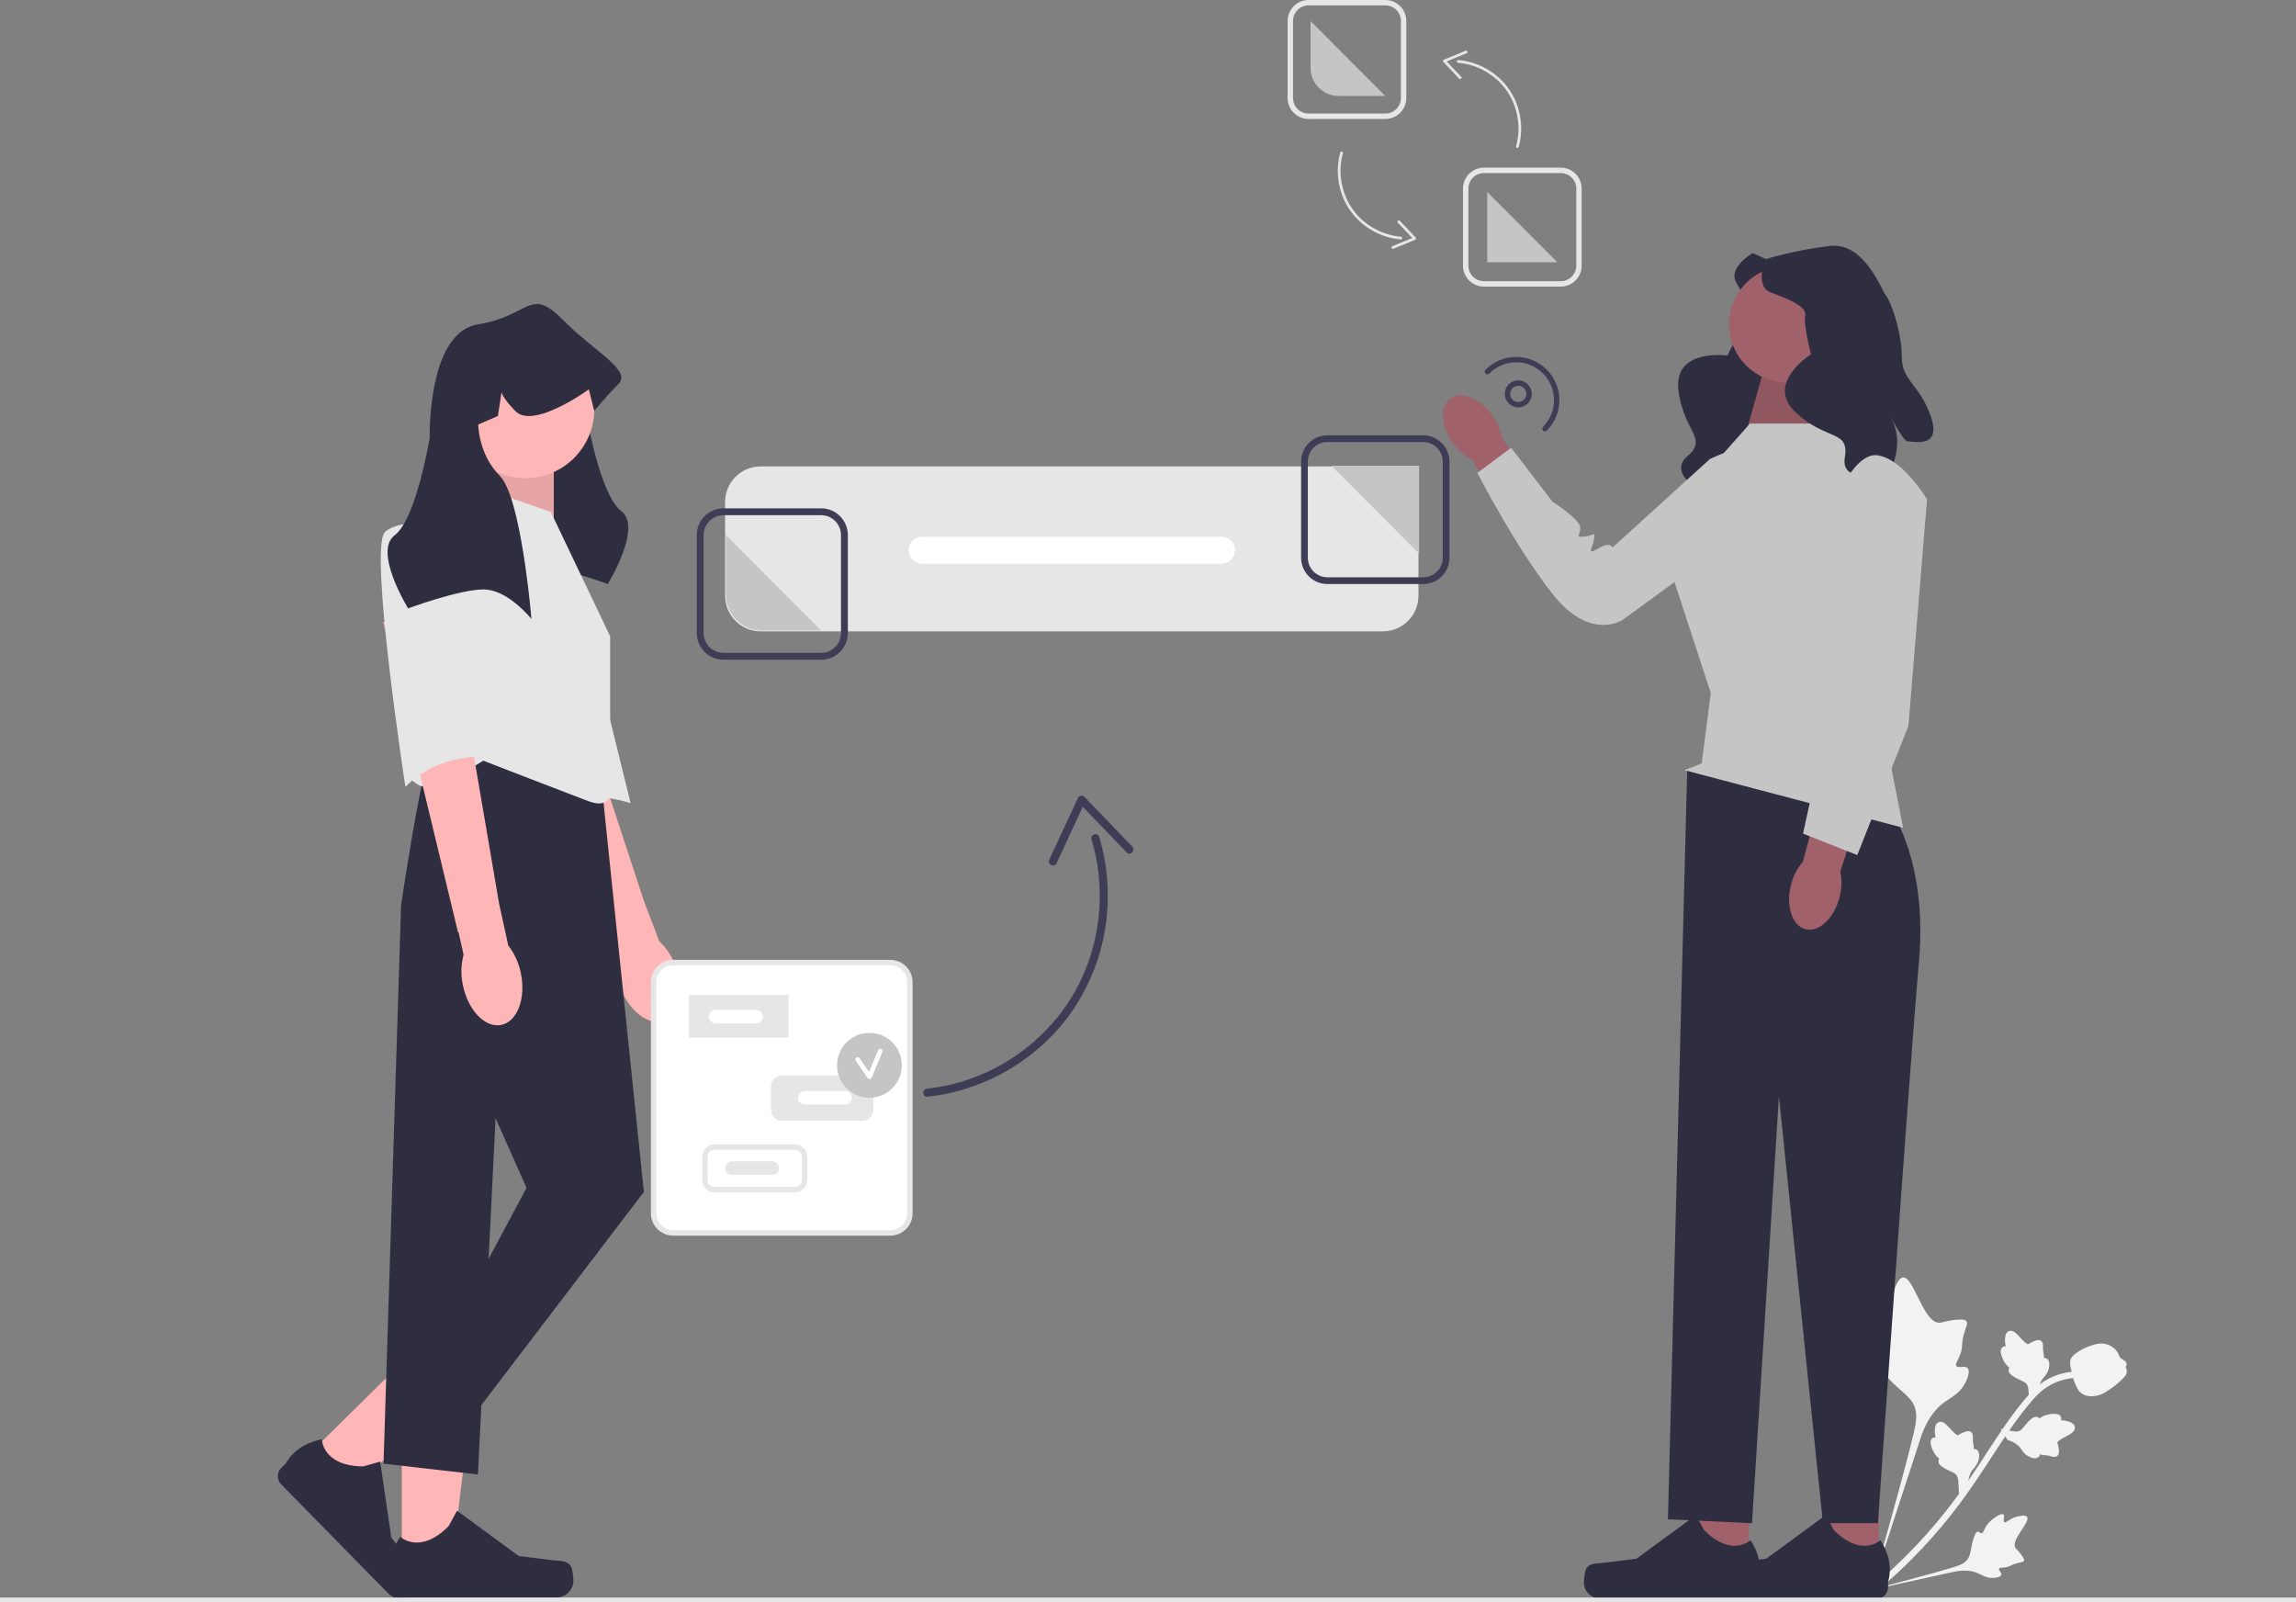 <svg width="635" height="443" viewBox="0 0 635 443" fill="none" xmlns="http://www.w3.org/2000/svg">
<rect x="0" y="0" width="635" height="443" fill="#808080" stroke="none"/>
<g clip-path="url(#clip0_707_697)">
<path d="M168.082 161.491C168.082 161.491 153.905 156.258 147.19 156.258C146.548 156.258 145.914 156.332 145.279 156.467C140.982 157.379 137.027 161.08 135.132 163.098C134.393 163.891 133.968 164.422 133.968 164.422C133.968 164.422 134.013 163.906 134.102 163.001C134.542 158.246 136.169 142.643 139.086 132.654C140.131 129.088 141.332 126.24 142.713 124.856C145.929 121.627 147.413 117.754 148.1 114.868C148.682 112.393 148.682 110.651 148.682 110.651L143.242 108.304L142.235 101.709C142.056 102.487 141.228 104.005 138.445 106.913C138.206 107.16 137.945 107.369 137.669 107.549C133.654 110.076 125.469 105.679 121.059 102.913C122.895 96.521 126.223 90.674 132.267 89.717C146.443 87.474 146.443 79.25 155.397 88.222C156.136 88.962 156.882 89.672 157.628 90.36C160.493 95.848 161.538 103.205 161.911 108.319C162.18 111.9 162.113 114.389 162.113 114.389C162.113 114.389 165.843 136.819 171.813 141.305C177.782 145.791 168.082 161.491 168.082 161.491Z" fill="#2F2E41"/>
<path d="M140.474 125.604L130.392 140.422L153.159 146.538V125.604H140.474Z" fill="#FFB6B6"/>
<path opacity="0.1" d="M140.474 125.604L130.392 140.422L153.159 146.538V125.604H140.474Z" fill="black"/>
<path d="M519.483 362.564C520.566 362.134 521.944 364.559 522.874 364.127C523.8 363.697 522.754 361.14 523.601 357.804C523.754 357.202 524.717 353.411 526.302 353.237C529.305 352.907 531.897 365.864 536.385 365.753C537.37 365.728 538.55 365.072 541.613 364.893C542.831 364.822 543.492 364.876 543.836 365.313C544.325 365.932 543.747 366.781 543.167 368.878C542.296 372.023 542.982 372.324 542.078 374.672C541.407 376.414 540.676 377.164 541.047 377.708C541.573 378.477 543.376 377.473 544.161 378.295C544.961 379.134 544.16 381.308 543.323 382.752C541.753 385.462 539.601 386.387 537.787 387.706C535.815 389.14 533.32 391.711 531.497 396.672L516.907 441.3C519.708 431.993 526.962 406.153 529.273 396.253C529.94 393.395 530.53 390.429 529.001 387.895C527.529 385.455 524.27 383.71 521.277 379.977C520.928 379.542 519.97 378.316 520.362 377.497C520.685 376.821 521.636 377.039 521.947 376.412C522.365 375.571 520.994 374.495 519.948 372.343C519.211 370.826 519.011 369.544 518.839 368.442C518.787 368.11 518.042 363.138 519.483 362.564Z" fill="#F2F2F2"/>
<path d="M554.084 418.777C554.607 419.185 553.817 420.563 554.297 420.895C554.774 421.227 555.725 419.974 557.604 419.429C557.943 419.33 560.078 418.71 560.62 419.439C561.648 420.82 556.05 425.834 557.399 428.009C557.695 428.486 558.357 428.878 559.328 430.332C559.714 430.91 559.879 431.251 559.764 431.546C559.602 431.965 559.019 431.926 557.825 432.246C556.033 432.725 556.083 433.15 554.673 433.382C553.625 433.555 553.047 433.412 552.888 433.751C552.663 434.232 553.675 434.829 553.499 435.452C553.319 436.087 552.023 436.321 551.074 436.326C549.293 436.336 548.22 435.544 547.05 435.033C545.778 434.477 543.799 433.991 540.843 434.526L514.774 440.228C520.141 438.92 534.891 435.032 540.407 433.312C541.999 432.815 543.622 432.249 544.422 430.766C545.193 429.338 545.107 427.232 546.072 424.683C546.185 424.386 546.509 423.561 547.023 423.518C547.447 423.481 547.615 424.012 548.012 423.984C548.544 423.947 548.675 422.962 549.428 421.827C549.959 421.027 550.529 420.559 551.019 420.156C551.167 420.035 553.387 418.233 554.084 418.777Z" fill="#F2F2F2"/>
<path d="M541.798 413.03L544.294 410.446L544.315 410.12C544.411 408.611 544.816 407.379 545.521 406.457C545.633 406.31 545.752 406.169 545.874 406.026C546.356 405.457 546.955 404.75 547.232 403.6C547.386 402.957 547.635 401.389 546.626 400.826C546.356 400.672 546.086 400.642 545.845 400.665C545.85 400.616 545.854 400.567 545.859 400.514C545.909 399.866 545.829 399.509 545.751 399.166C545.691 398.901 545.629 398.629 545.619 398.089C545.614 397.852 545.622 397.653 545.628 397.486C545.646 396.978 545.641 396.353 545.097 395.943C544.501 395.525 543.832 395.769 543.389 395.93C542.599 396.217 542.125 396.497 541.811 396.684C541.696 396.752 541.567 396.828 541.518 396.845C541.122 396.975 539.812 395.553 539.316 395.021C538.205 393.821 537.244 392.783 536.168 393.237C535.398 393.562 535.053 394.511 535.117 396.136C535.137 396.642 535.23 397.087 535.332 397.458C535.038 397.423 534.716 397.468 534.42 397.701C533.72 398.254 533.778 399.396 534.591 401.097C534.792 401.521 535.065 402.09 535.605 402.68C535.86 402.958 536.115 403.175 536.336 403.357C536.24 403.491 536.161 403.657 536.128 403.865C536.03 404.476 536.359 405.057 537.13 405.576C537.969 406.158 538.753 406.517 539.443 406.836C540.045 407.114 540.563 407.356 540.891 407.647C541.493 408.196 541.591 409.093 541.657 410.21L541.798 413.03Z" fill="#F2F2F2"/>
<path d="M553.311 395.055L555.172 398.13L555.481 398.232C556.914 398.708 558 399.413 558.712 400.33C558.825 400.476 558.93 400.627 559.038 400.781C559.465 401.393 559.996 402.153 561.036 402.714C561.617 403.025 563.068 403.665 563.867 402.83C564.084 402.607 564.182 402.353 564.221 402.114C564.266 402.131 564.313 402.147 564.363 402.166C564.975 402.378 565.34 402.391 565.692 402.402C565.962 402.412 566.241 402.421 566.765 402.548C566.994 402.603 567.185 402.661 567.345 402.71C567.83 402.856 568.435 403.009 568.969 402.586C569.523 402.114 569.458 401.404 569.415 400.934C569.338 400.096 569.187 399.565 569.087 399.213C569.051 399.085 569.01 398.94 569.006 398.888C568.981 398.472 570.685 397.563 571.325 397.217C572.765 396.445 574.011 395.776 573.845 394.619C573.728 393.79 572.899 393.215 571.314 392.864C570.82 392.755 570.367 392.732 569.983 392.737C570.092 392.461 570.13 392.138 569.98 391.792C569.624 390.973 568.507 390.74 566.658 391.096C566.197 391.184 565.58 391.304 564.873 391.678C564.54 391.854 564.266 392.046 564.034 392.214C563.928 392.087 563.788 391.968 563.596 391.884C563.031 391.634 562.386 391.805 561.691 392.421C560.916 393.087 560.37 393.755 559.887 394.343C559.466 394.856 559.101 395.297 558.737 395.541C558.054 395.985 557.163 395.853 556.068 395.633L553.311 395.055Z" fill="#F2F2F2"/>
<path d="M561.199 387.858L563.695 385.274L563.716 384.948C563.812 383.439 564.217 382.207 564.922 381.285C565.034 381.138 565.153 380.997 565.275 380.854C565.757 380.285 566.356 379.578 566.633 378.428C566.787 377.786 567.036 376.217 566.027 375.654C565.758 375.5 565.487 375.47 565.247 375.493C565.251 375.444 565.255 375.395 565.26 375.342C565.311 374.694 565.23 374.337 565.152 373.994C565.092 373.73 565.03 373.457 565.02 372.917C565.015 372.68 565.023 372.481 565.029 372.314C565.047 371.806 565.042 371.181 564.498 370.771C563.902 370.353 563.233 370.597 562.79 370.758C562 371.045 561.526 371.325 561.212 371.512C561.097 371.58 560.968 371.656 560.919 371.673C560.523 371.803 559.213 370.381 558.717 369.849C557.606 368.65 556.645 367.611 555.57 368.065C554.8 368.39 554.454 369.339 554.518 370.964C554.538 371.47 554.631 371.915 554.733 372.286C554.439 372.251 554.117 372.296 553.821 372.529C553.121 373.082 553.179 374.224 553.993 375.926C554.194 376.349 554.466 376.918 555.006 377.508C555.261 377.786 555.516 378.003 555.737 378.185C555.641 378.319 555.562 378.485 555.529 378.693C555.431 379.304 555.76 379.885 556.531 380.404C557.371 380.986 558.154 381.346 558.844 381.664C559.446 381.942 559.964 382.184 560.293 382.475C560.894 383.024 560.992 383.921 561.058 385.039L561.199 387.858Z" fill="#F2F2F2"/>
<path d="M515.998 440.523L516.875 440.609L517.504 441.222C517.564 441.166 517.716 441.047 517.95 440.86C519.233 439.835 523.141 436.715 528.597 431.261C532.406 427.454 536.068 423.345 539.485 419.045C542.907 414.738 545.243 411.28 547.121 408.502C548.537 406.406 549.853 404.385 551.134 402.416C554.558 397.155 557.792 392.187 562.063 387.22C563.016 386.111 565 383.803 568.379 382.327C570.338 381.471 572.477 381.02 574.734 380.988L574.709 379.22C572.216 379.257 569.849 379.758 567.673 380.708C563.927 382.344 561.765 384.859 560.726 386.067C556.379 391.122 553.114 396.139 549.658 401.45C548.381 403.412 547.071 405.424 545.661 407.512C543.8 410.264 541.484 413.691 538.106 417.943C534.731 422.192 531.113 426.251 527.353 430.01C521.965 435.395 518.115 438.468 516.851 439.478C516.176 440.017 516.034 440.13 515.998 440.523Z" fill="#F2F2F2"/>
<path d="M575.581 385.191C575.638 385.235 575.697 385.278 575.759 385.32C576.997 386.175 578.647 386.314 580.663 385.733C581.61 385.459 582.401 384.922 583.977 383.85C584.221 383.685 585.44 382.837 586.846 381.459C587.765 380.559 588.073 380.123 588.16 379.596C588.259 379.009 588.124 378.442 587.871 377.935C587.991 377.815 588.084 377.666 588.134 377.48C588.346 376.713 587.654 376.3 587.284 376.072C587.094 375.96 586.856 375.822 586.632 375.629C586.279 375.328 586.166 375.066 585.994 374.671C585.83 374.293 585.625 373.823 585.182 373.308C584.31 372.287 583.213 371.908 582.851 371.783C580.953 371.119 579.303 371.719 577.392 372.414C577.01 372.554 575.654 373.092 574.215 374.154C573.176 374.92 572.879 375.388 572.713 375.778C572.37 376.579 572.48 377.275 572.86 378.916C573.254 380.632 573.453 381.492 573.709 382.119C574.306 383.578 574.682 384.495 575.581 385.191Z" fill="#F2F2F2"/>
<path d="M519.618 434.13L506.472 434.129L500.219 383.321L519.621 383.323L519.618 434.13Z" fill="#A0616A"/>
<path d="M474.579 433.831C474.17 434.522 473.954 436.751 473.954 437.555C473.954 440.024 475.951 442.025 478.415 442.025H519.127C520.808 442.025 522.17 440.66 522.17 438.975V437.277C522.17 437.277 524.184 432.173 520.038 425.881C520.038 425.881 514.885 430.808 507.184 423.092L504.913 418.97L488.476 431.015L479.365 432.139C477.372 432.385 475.604 432.101 474.579 433.831Z" fill="#2F2E41"/>
<path d="M483.721 434.13L470.576 434.129L464.322 383.321L483.724 383.323L483.721 434.13Z" fill="#A0616A"/>
<path d="M438.682 433.831C438.273 434.522 438.057 436.751 438.057 437.555C438.057 440.024 440.054 442.025 442.519 442.025H483.23C484.911 442.025 486.274 440.66 486.274 438.975V437.277C486.274 437.277 488.287 432.173 484.141 425.881C484.141 425.881 478.988 430.808 471.287 423.092L469.017 418.97L452.579 431.015L443.468 432.139C441.475 432.385 439.707 432.101 438.682 433.831Z" fill="#2F2E41"/>
<path d="M484.73 69.973C484.73 69.973 477.884 73.996 480.129 77.975C482.375 81.954 485.505 87.373 483.381 89.08C481.258 90.787 477.751 98.313 477.751 98.313C477.751 98.313 462.786 96.218 464.191 107.867C465.596 119.515 472.626 121.103 466.6 126.228C460.574 131.352 472.863 137.481 472.863 137.481C472.863 137.481 481.347 134.832 483.283 126.686C485.218 118.539 481.557 132.914 482.785 133.945C484.013 134.976 488.78 141.77 492.154 132.737C495.527 123.704 492.187 120.202 496.644 114.871C501.102 109.539 504.132 100.917 503.999 99.409C503.867 97.902 509.098 84.148 501.046 78.784C492.993 73.419 484.73 69.973 484.73 69.973Z" fill="#2F2E41"/>
<path d="M487.875 101.959L483.029 119.218H509.627L500.868 97.952L487.875 101.959Z" fill="#A0616A"/>
<path opacity="0.1" d="M487.875 101.959L483.029 119.218H509.627L500.868 97.952L487.875 101.959Z" fill="black"/>
<path d="M521.949 222.424C521.949 222.424 533.311 236.913 530.729 265.891C528.147 294.869 519.367 421.186 519.367 421.186H504.165L491.996 303.148L484.549 421.186L461.299 420.106L466.621 212.967L521.949 222.424Z" fill="#2F2E41"/>
<path d="M401.923 122.648C398.497 117.976 398.126 112.417 401.094 110.233C404.062 108.049 409.244 110.067 412.67 114.741C414.064 116.59 414.997 118.746 415.389 121.029L429.653 141.01L420.153 147.517L407.099 127.129C405.041 126.071 403.266 124.534 401.923 122.648Z" fill="#A0616A"/>
<path d="M489.21 141.932L448.77 171.407C448.77 171.407 439.796 177.457 429.418 164.292C419.04 151.126 408.585 130.778 408.585 130.778L417.939 123.802L429.34 138.689C429.34 138.689 436.867 143.528 437.031 145.762C437.194 147.997 435.443 148.574 438.119 148.378C440.795 148.182 441.133 146.671 440.855 149.007C440.577 151.342 438.511 153.74 441.948 151.691C445.385 149.642 445.962 151.397 445.962 151.397L472.871 126.958C472.871 126.958 488.849 118.597 490.971 129.224C493.093 139.85 489.21 141.932 489.21 141.932Z" fill="#C5C5C5"/>
<path d="M483.992 117.12H507.678L529.438 151.272L520.4 198.62L526.339 228.892L465.875 212.967L470.632 211.08L473.147 191.635L462.301 158.452L471.597 131.091L483.992 117.12Z" fill="#C5C5C5"/>
<path d="M510.212 89.66C510.212 98.524 503.041 105.71 494.194 105.71C485.348 105.71 478.177 98.524 478.177 89.66C478.177 80.796 485.348 73.61 494.194 73.61C503.041 73.61 510.212 80.796 510.212 89.66Z" fill="#A0616A"/>
<path d="M488.054 71.738C488.054 71.738 485.385 79.228 489.656 80.833C493.927 82.438 499.801 84.578 499.267 87.253C498.733 89.928 500.868 97.952 500.868 97.952C500.868 97.952 488.054 105.977 496.597 114.002C505.14 122.027 511.547 118.72 510.212 126.526C508.877 134.332 522.225 131.122 522.225 131.122C522.225 131.122 527.031 123.632 523.293 116.142C519.556 108.652 525.963 122.027 527.564 122.027C529.166 122.027 537.175 124.167 533.971 115.072C530.768 105.977 525.963 105.442 525.963 98.487C525.963 91.532 522.759 82.973 521.691 81.903C520.623 80.833 515.818 66.923 506.208 67.993C496.597 69.063 488.054 71.738 488.054 71.738Z" fill="#2F2E41"/>
<path d="M508.76 248.105C507.257 253.941 503.035 257.894 499.329 256.935C495.623 255.976 493.838 250.469 495.342 244.632C495.91 242.292 497.03 240.123 498.607 238.305L505.286 213.662L516.76 217.049L508.958 240.983C509.461 243.339 509.393 245.781 508.76 248.105Z" fill="#A0616A"/>
<path d="M505.717 142.354C505.717 142.354 512.216 124.755 519.34 125.901C526.463 127.047 532.957 138.109 532.957 138.109L527.808 200.712L513.664 236.437L498.661 230.51L506.454 194.807L505.717 142.354Z" fill="#C5C5C5"/>
<path d="M111.122 433.506L124.785 433.505L131.284 380.701L111.12 380.702L111.122 433.506Z" fill="#FFB6B6"/>
<path d="M157.932 433.196C158.357 433.914 158.582 436.231 158.582 437.065C158.582 439.632 156.506 441.712 153.944 441.712H111.633C109.886 441.712 108.47 440.293 108.47 438.542V436.777C108.47 436.777 106.377 431.472 110.686 424.933C110.686 424.933 116.042 430.053 124.045 422.034L126.405 417.75L143.488 430.269L152.958 431.437C155.029 431.693 156.866 431.397 157.932 433.196Z" fill="#2F2E41"/>
<path d="M83.219 404.296L92.802 414.054L134.927 381.664L120.784 367.262L83.219 404.296Z" fill="#FFB6B6"/>
<path d="M116.268 437.513C116.056 438.32 114.565 440.106 113.971 440.691C112.145 442.491 109.209 442.467 107.413 440.638L77.74 410.415C76.515 409.167 76.531 407.16 77.777 405.933L79.032 404.695C79.032 404.695 81.339 399.479 89.013 397.972C89.013 397.972 89.126 405.388 100.444 405.481L105.147 404.162L108.221 425.144L114.031 432.727C115.302 434.386 116.8 435.491 116.268 437.513Z" fill="#2F2E41"/>
<path d="M168.035 258.685L134.899 176.83L153.429 174.053L178.103 249.173L182.312 260.231C184.378 262.182 185.947 264.601 186.889 267.284C189.338 273.968 187.882 280.65 183.639 282.211C179.395 283.772 173.971 279.621 171.524 272.939C170.509 270.281 170.144 267.419 170.46 264.591L168.177 258.629L168.035 258.685Z" fill="#FFB6B6"/>
<path d="M157.516 153.408L174.41 222.1C174.41 222.1 156.113 215.77 147.954 226.82C147.954 226.82 129.363 156.87 133.129 151.77C136.895 146.67 155.549 145.286 157.398 152.619" fill="#E6E6E6"/>
<path d="M166.138 214.451L178.076 329.588L127.338 396.128L114.653 386.409L145.618 328.467L110.922 250.338C110.922 250.338 116.145 215.199 118.384 210.713C120.622 206.227 166.138 214.451 166.138 214.451Z" fill="#2F2E41"/>
<path d="M117.638 243.609L110.922 250.338L106.072 404.726L132.188 407.717L138.343 283.278L117.638 243.609Z" fill="#2F2E41"/>
<path d="M132.934 134.827L152.334 141.556L168.749 175.947V219.134C168.749 219.134 168.749 223.797 162.78 221.554C156.811 219.311 133.68 210.339 133.68 210.339C133.68 210.339 119.503 219.311 115.772 217.068C112.042 214.825 112.042 213.4 112.042 210.374C112.042 207.348 107.938 180.059 107.938 180.059L121.368 145.668L132.934 134.827Z" fill="#E6E6E6"/>
<path d="M126.681 257.824L105.99 171.958H124.726L138.042 249.908L140.573 261.468C142.328 263.704 143.523 266.328 144.058 269.122C145.493 276.095 143.068 282.487 138.641 283.403C134.213 284.318 129.461 279.409 128.027 272.438C127.416 269.659 127.477 266.774 128.207 264.024L126.829 257.789L126.681 257.824Z" fill="#FFB6B6"/>
<path d="M130.322 152.397L134.505 209.34C134.505 209.34 121.82 207.845 112.12 217.564C112.12 217.564 101.969 151.649 106.445 147.163C110.922 142.677 129.576 144.072 130.322 151.599" fill="#E6E6E6"/>
<path d="M382.486 174.575H210.354C204.942 174.575 200.539 170.163 200.539 164.741V138.803C200.539 133.38 204.942 128.969 210.354 128.969H392.3V164.741C392.3 170.163 387.898 174.575 382.486 174.575Z" fill="#E6E6E6"/>
<path d="M427.294 119.281C427.104 119.281 426.915 119.209 426.77 119.065C426.476 118.775 426.473 118.301 426.763 118.008C428.724 116.019 429.795 113.384 429.778 110.588C429.762 107.792 428.659 105.171 426.675 103.206C424.705 101.256 422.1 100.184 419.334 100.184C419.312 100.184 419.291 100.184 419.269 100.185C416.479 100.201 413.862 101.306 411.902 103.295C411.612 103.589 411.14 103.591 410.846 103.301C410.553 103.011 410.55 102.537 410.84 102.244C413.081 99.971 416.072 98.708 419.26 98.689C419.285 98.689 419.31 98.689 419.334 98.689C422.496 98.689 425.472 99.914 427.723 102.142C429.991 104.388 431.251 107.384 431.271 110.579C431.29 113.775 430.066 116.786 427.825 119.059C427.679 119.207 427.486 119.281 427.294 119.281Z" fill="#3F3D56"/>
<path d="M337.831 155.884H255.008C252.951 155.884 251.278 154.207 251.278 152.145C251.278 150.084 252.951 148.407 255.008 148.407H337.831C339.888 148.407 341.562 150.084 341.562 152.145C341.562 154.207 339.888 155.884 337.831 155.884Z" fill="white"/>
<path d="M419.908 112.644C417.851 112.644 416.177 110.967 416.177 108.906C416.177 106.844 417.851 105.167 419.908 105.167C421.965 105.167 423.639 106.844 423.639 108.906C423.639 110.967 421.965 112.644 419.908 112.644ZM419.908 106.663C418.673 106.663 417.669 107.669 417.669 108.906C417.669 110.142 418.673 111.148 419.908 111.148C421.142 111.148 422.146 110.142 422.146 108.906C422.146 107.669 421.142 106.663 419.908 106.663Z" fill="#3F3D56"/>
<path d="M246.24 266.161H186.177C183.189 266.161 180.766 268.589 180.766 271.583V335.504C180.766 338.498 183.189 340.925 186.177 340.925H246.24C249.228 340.925 251.651 338.498 251.651 335.504V271.583C251.651 268.589 249.228 266.161 246.24 266.161Z" fill="white"/>
<path d="M246.24 341.673H186.177C182.782 341.673 180.02 338.905 180.02 335.504V271.583C180.02 268.181 182.782 265.413 186.177 265.413H246.24C249.635 265.413 252.397 268.181 252.397 271.583V335.504C252.397 338.905 249.635 341.673 246.24 341.673ZM186.177 266.909C183.605 266.909 181.512 269.006 181.512 271.583V335.504C181.512 338.081 183.605 340.178 186.177 340.178H246.24C248.812 340.178 250.905 338.081 250.905 335.504V271.583C250.905 269.006 248.812 266.909 246.24 266.909H186.177Z" fill="#E6E6E6"/>
<path d="M218.074 275.133H190.466V286.915H218.074V275.133Z" fill="#E6E6E6"/>
<path d="M238.518 309.898H216.283C214.596 309.898 213.224 308.523 213.224 306.832V300.434C213.224 298.743 214.596 297.369 216.283 297.369H238.518C240.205 297.369 241.578 298.743 241.578 300.434V306.832C241.578 308.523 240.205 309.898 238.518 309.898Z" fill="#E6E6E6"/>
<path d="M219.865 329.711H197.629C195.737 329.711 194.197 328.168 194.197 326.271V319.872C194.197 317.976 195.737 316.434 197.629 316.434H219.865C221.757 316.434 223.297 317.976 223.297 319.872V326.271C223.297 328.168 221.757 329.711 219.865 329.711ZM197.629 317.929C196.56 317.929 195.689 318.801 195.689 319.872V326.271C195.689 327.343 196.56 328.216 197.629 328.216H219.865C220.934 328.216 221.805 327.343 221.805 326.271V319.872C221.805 318.801 220.934 317.929 219.865 317.929H197.629Z" fill="#E6E6E6"/>
<path d="M209.12 282.983H197.928C196.899 282.983 196.062 282.145 196.062 281.114C196.062 280.083 196.899 279.245 197.928 279.245H209.12C210.149 279.245 210.985 280.083 210.985 281.114C210.985 282.145 210.149 282.983 209.12 282.983Z" fill="white"/>
<path d="M233.743 305.412H222.551C221.522 305.412 220.685 304.574 220.685 303.543C220.685 302.512 221.522 301.674 222.551 301.674H233.743C234.772 301.674 235.608 302.512 235.608 303.543C235.608 304.574 234.772 305.412 233.743 305.412Z" fill="white"/>
<path d="M213.597 324.851H202.405C201.376 324.851 200.539 324.013 200.539 322.982C200.539 321.951 201.376 321.113 202.405 321.113H213.597C214.626 321.113 215.462 321.951 215.462 322.982C215.462 324.013 214.626 324.851 213.597 324.851Z" fill="#E6E6E6"/>
<path d="M256.509 303.264C268.667 301.982 280.197 296.572 289.112 288.213C298.651 279.269 304.62 266.961 306.047 253.968C306.88 246.385 306.217 238.692 303.994 231.391C303.573 230.01 301.454 230.733 301.875 232.115C305.661 244.546 304.702 258.29 299.353 270.123C294.415 281.045 285.726 289.897 275.12 295.388C269.286 298.408 262.885 300.337 256.356 301.026C254.928 301.176 255.071 303.416 256.509 303.264Z" fill="#3F3D56"/>
<path d="M292.2 238.712L300.134 221.653L298.389 221.982L311.647 235.746C312.65 236.787 314.134 235.106 313.139 234.073L299.881 220.309C299.385 219.794 298.426 220.016 298.137 220.638L290.203 237.697C289.595 239.005 291.59 240.022 292.2 238.712Z" fill="#3F3D56"/>
<path d="M240.458 303.543C245.404 303.543 249.412 299.527 249.412 294.572C249.412 289.617 245.404 285.6 240.458 285.6C235.513 285.6 231.505 289.617 231.505 294.572C231.505 299.527 235.513 303.543 240.458 303.543Z" fill="#C5C5C5"/>
<path d="M243.614 290.032C243.245 289.931 242.961 290.159 242.827 290.48C242.002 292.46 241.177 294.44 240.351 296.42C239.489 295.161 238.626 293.902 237.763 292.643C237.3 291.967 236.191 292.607 236.659 293.29C237.751 294.883 238.842 296.476 239.934 298.069C240.268 298.557 240.89 298.427 241.103 297.916C242.089 295.551 243.075 293.186 244.061 290.82C244.194 290.501 243.917 290.116 243.614 290.032Z" fill="white"/>
<path d="M635 441.742H0V443H635V441.742Z" fill="#E6E6E6"/>
<path d="M227.109 182.425H200.085C196.016 182.425 192.705 179.108 192.705 175.03V147.952C192.705 143.874 196.016 140.557 200.085 140.557H227.109C231.178 140.557 234.489 143.874 234.489 147.952V175.03C234.489 179.108 231.178 182.425 227.109 182.425ZM200.085 142.46C197.063 142.46 194.604 144.924 194.604 147.952V175.03C194.604 178.059 197.063 180.522 200.085 180.522H227.109C230.131 180.522 232.59 178.059 232.59 175.03V147.952C232.59 144.924 230.131 142.46 227.109 142.46H200.085Z" fill="#3F3D56"/>
<path d="M227.089 174.337H210.681C205.22 174.337 200.777 169.885 200.777 164.413V147.972L227.089 174.337Z" fill="#C5C5C5"/>
<path d="M383.144 32.896H361.911C358.713 32.896 356.112 30.29 356.112 27.086V5.81C356.112 2.607 358.713 0 361.911 0H383.144C386.341 0 388.943 2.607 388.943 5.81V27.086C388.943 30.29 386.341 32.896 383.144 32.896ZM361.911 1.495C359.536 1.495 357.604 3.431 357.604 5.81V27.086C357.604 29.465 359.536 31.401 361.911 31.401H383.144C385.519 31.401 387.45 29.465 387.45 27.086V5.81C387.45 3.431 385.519 1.495 383.144 1.495H361.911Z" fill="#E6E6E6"/>
<path d="M383.128 26.541H370.236C365.945 26.541 362.454 23.043 362.454 18.744V5.826L383.128 26.541Z" fill="#C5C5C5"/>
<path d="M431.644 79.25H410.41C407.213 79.25 404.612 76.644 404.612 73.44V52.164C404.612 48.96 407.213 46.354 410.41 46.354H431.644C434.841 46.354 437.442 48.96 437.442 52.164V73.44C437.442 76.644 434.841 79.25 431.644 79.25ZM410.41 47.849C408.036 47.849 406.104 49.785 406.104 52.164V73.44C406.104 75.819 408.036 77.755 410.41 77.755H431.644C434.018 77.755 435.95 75.819 435.95 73.44V52.164C435.95 49.785 434.018 47.849 431.644 47.849H410.41Z" fill="#E6E6E6"/>
<path d="M411.327 53.083V72.521H430.727L411.327 53.083Z" fill="#C5C5C5"/>
<path d="M359.843 154.228V127.633C359.843 123.629 363.094 120.371 367.091 120.371H393.633C397.629 120.371 400.881 123.629 400.881 127.633V154.228C400.881 158.233 397.629 161.491 393.633 161.491H367.091C363.094 161.491 359.843 158.233 359.843 154.228ZM367.091 122.24C364.123 122.24 361.708 124.659 361.708 127.633V154.228C361.708 157.202 364.123 159.622 367.091 159.622H393.633C396.601 159.622 399.016 157.202 399.016 154.228V127.633C399.016 124.659 396.601 122.24 393.633 122.24H367.091Z" fill="#3F3D56"/>
<path d="M368.237 128.782L392.487 128.782V153.08L368.237 128.782Z" fill="#C5C5C5"/>
<path d="M145.297 132.22C155.84 132.22 164.387 123.656 164.387 113.091C164.387 102.527 155.84 93.963 145.297 93.963C134.754 93.963 126.207 102.527 126.207 113.091C126.207 123.656 134.754 132.22 145.297 132.22Z" fill="#FFB6B6"/>
<path d="M171.066 106.165C167.336 109.904 164.351 113.642 164.351 113.642L162.859 107.661C162.859 107.661 162.515 107.915 161.911 108.319C159.546 109.933 153.196 113.993 148.1 114.868C145.832 115.257 143.817 115.01 142.504 113.642C139.721 110.733 138.892 109.216 138.713 108.438L137.706 115.032L132.266 117.38C132.266 117.38 132.266 125.589 138.236 131.585C138.527 131.877 138.81 132.236 139.086 132.654C141.937 136.961 143.981 147.503 145.279 156.467C146.428 164.437 146.981 171.151 146.981 171.151C146.981 171.151 141.332 164.063 135.132 163.098C134.788 163.046 134.445 163.009 134.102 163.001C133.99 162.986 133.871 162.986 133.759 162.986C127.043 162.986 112.867 168.22 112.867 168.22C112.867 168.22 103.167 152.519 109.136 148.033C115.105 143.548 118.836 121.118 118.836 121.118C118.836 121.118 118.59 111.518 121.059 102.913C122.895 96.521 126.223 90.674 132.267 89.717C146.443 87.474 146.443 79.25 155.397 88.222C156.136 88.962 156.882 89.672 157.628 90.36C165.97 98.046 174.491 102.734 171.066 106.165Z" fill="#2F2E41"/>
<path d="M420.032 40.642C421.15 36.63 420.886 32.3 419.364 28.429C417.736 24.287 414.599 20.856 410.678 18.777C408.39 17.564 405.879 16.811 403.297 16.602C402.809 16.562 402.772 17.324 403.26 17.364C407.657 17.72 411.874 19.744 414.938 22.92C417.766 25.852 419.472 29.712 419.877 33.76C420.099 35.986 419.907 38.255 419.307 40.41C419.176 40.881 419.9 41.116 420.032 40.642Z" fill="#E6E6E6"/>
<path d="M404.131 21.255L399.741 16.606L399.627 17.199L405.629 14.722C406.083 14.535 405.739 13.854 405.288 14.04L399.286 16.517C399.061 16.61 399.011 16.942 399.171 17.111L403.561 21.76C403.897 22.116 404.468 21.611 404.131 21.255Z" fill="#E6E6E6"/>
<path d="M370.675 42.163C369.557 46.175 369.821 50.505 371.343 54.376C372.971 58.517 376.108 61.949 380.029 64.028C382.317 65.241 384.828 65.994 387.41 66.203C387.898 66.243 387.935 65.481 387.446 65.441C383.05 65.085 378.833 63.06 375.769 59.885C372.941 56.953 371.235 53.092 370.83 49.045C370.608 46.819 370.8 44.549 371.4 42.395C371.531 41.924 370.807 41.688 370.675 42.163Z" fill="#E6E6E6"/>
<path d="M386.576 61.55L390.966 66.199L391.08 65.605L385.078 68.083C384.624 68.27 384.968 68.951 385.419 68.765L391.421 66.287C391.646 66.195 391.696 65.863 391.536 65.694L387.146 61.045C386.81 60.688 386.239 61.193 386.576 61.55Z" fill="#E6E6E6"/>
</g>
<defs>
<clipPath id="clip0_707_697">
<rect width="635" height="443" fill="white"/>
</clipPath>
</defs>
</svg>

